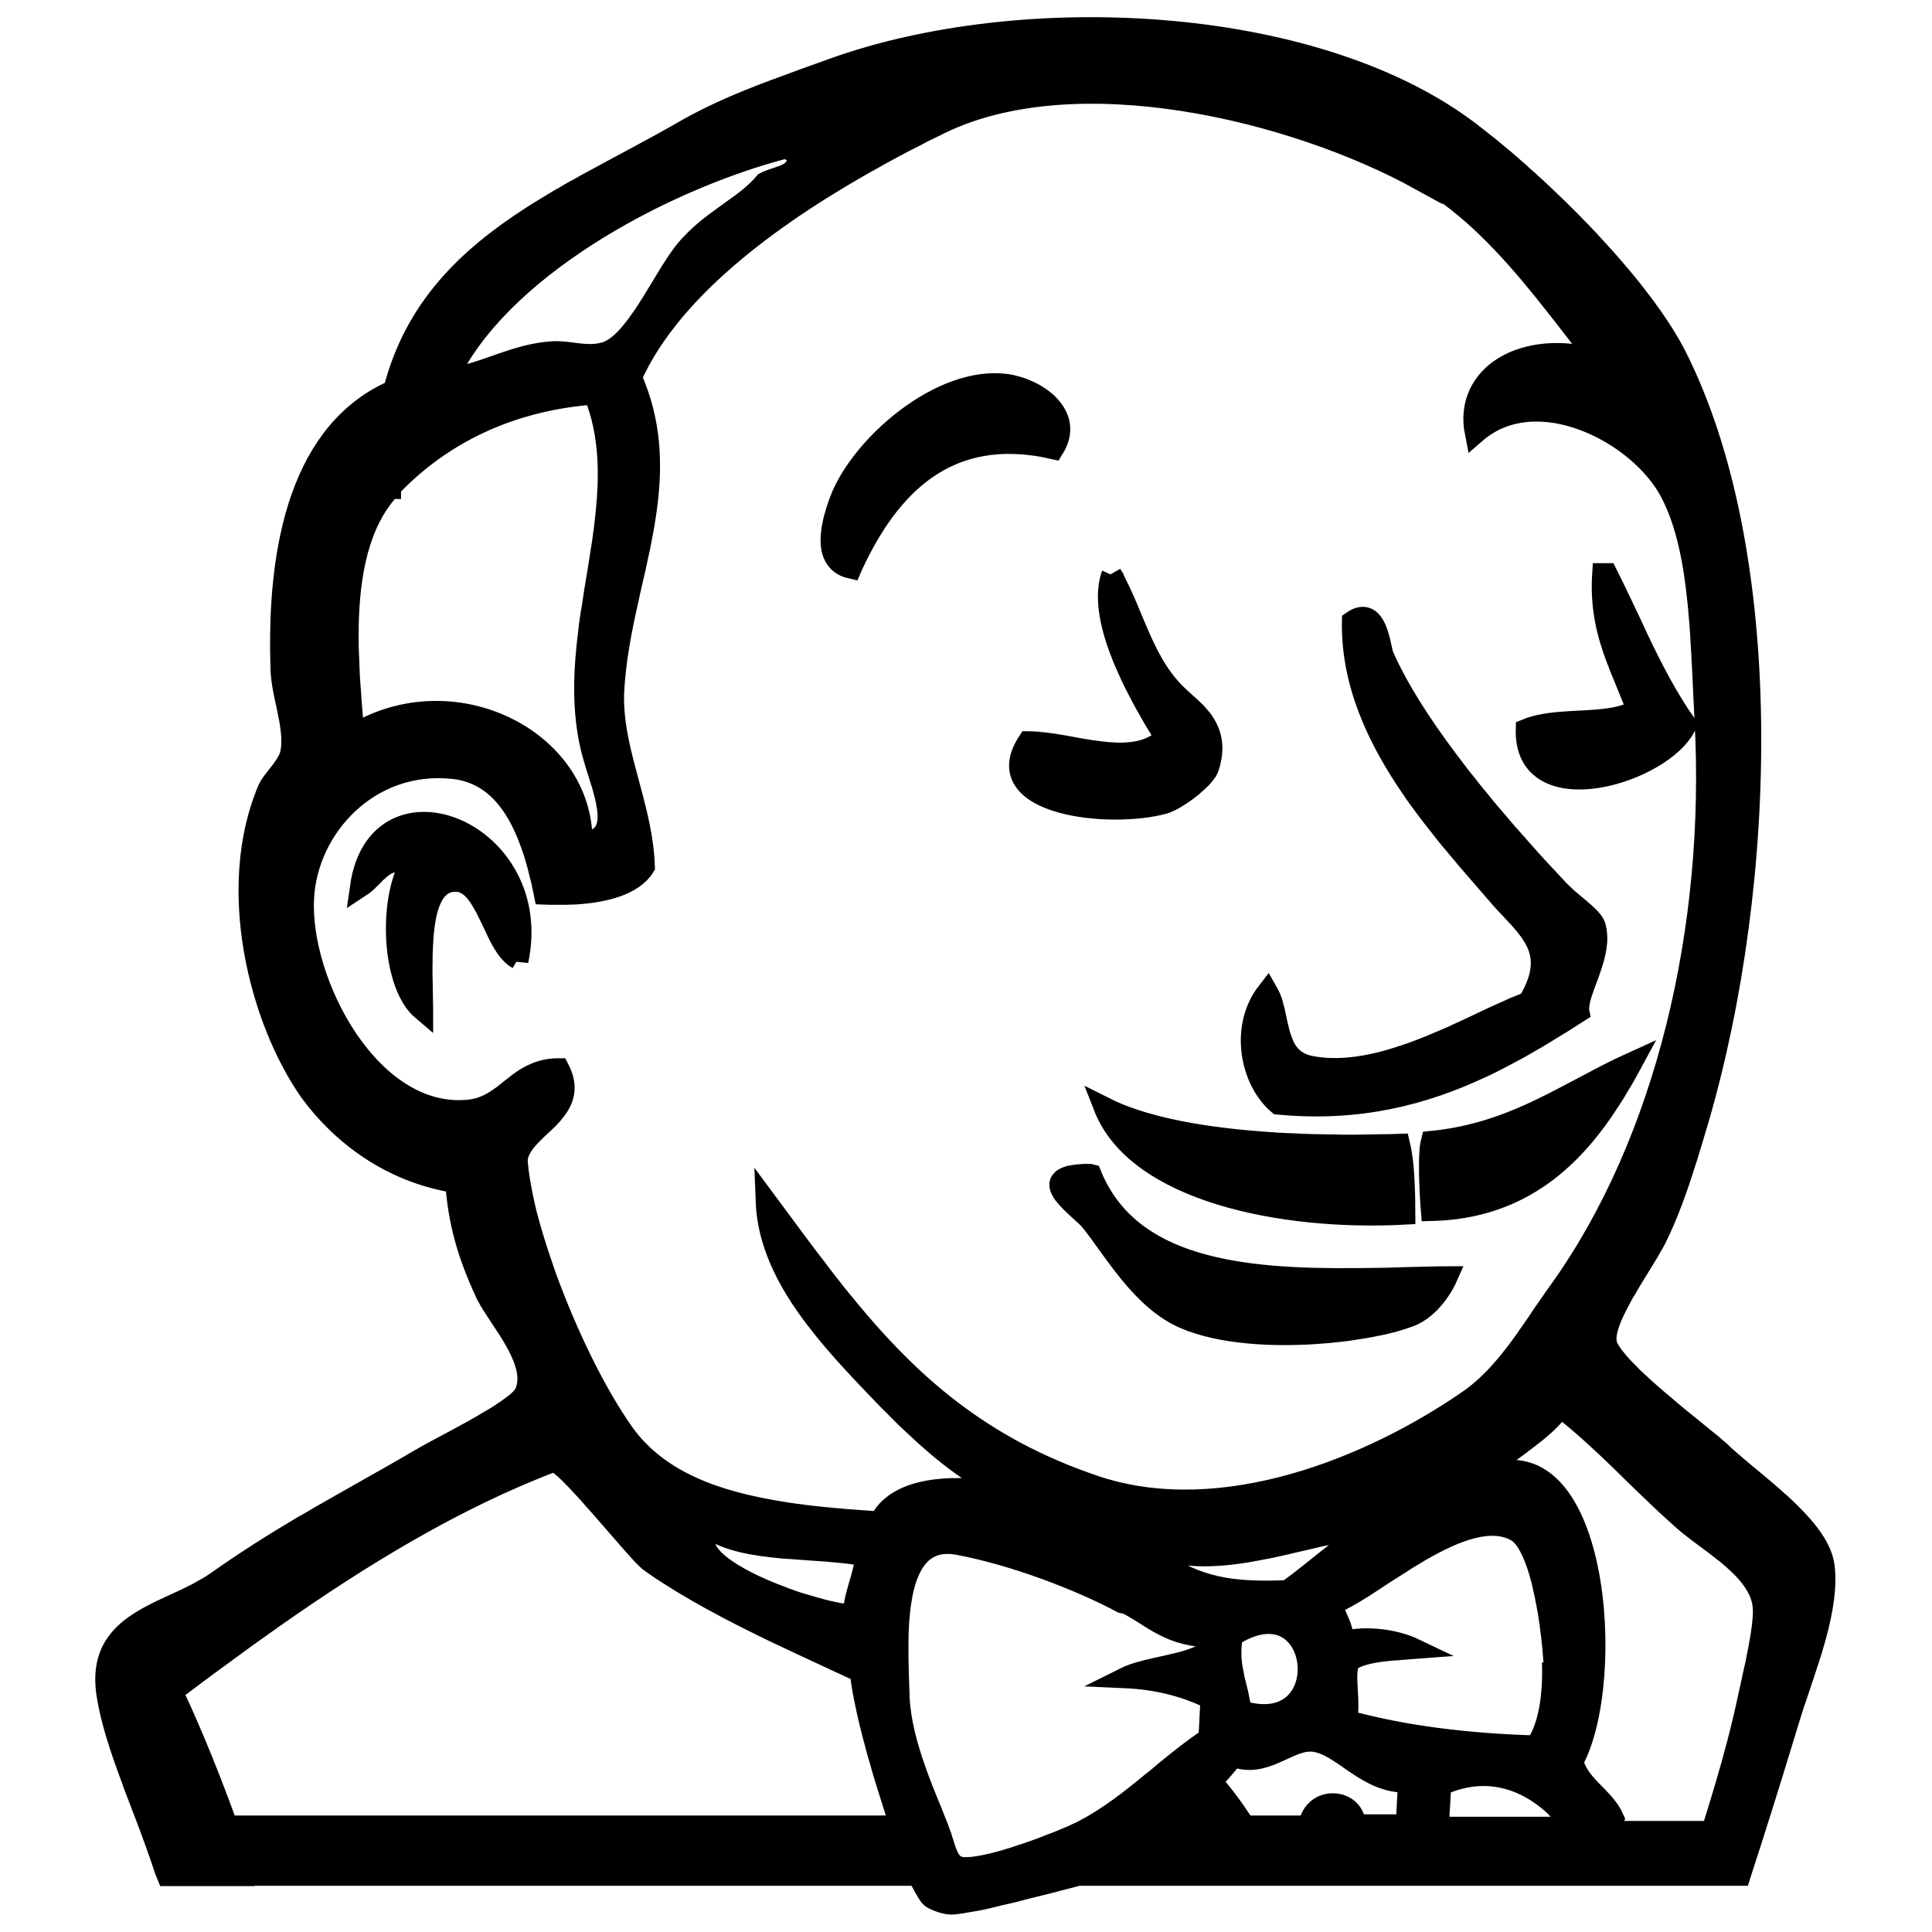 <?xml version="1.0" encoding="UTF-8"?>
<svg xmlns="http://www.w3.org/2000/svg" xmlns:xlink="http://www.w3.org/1999/xlink" width="64px" height="64px" viewBox="0 0 64 71" version="1.1">
    <g id="surface1">
        <path style="fill-rule:nonzero;fill:rgb(0%,0%,0%);fill-opacity:1;stroke-width:5;stroke-linecap:butt;stroke-linejoin:miter;stroke:rgb(0%,0%,0%);stroke-opacity:1;stroke-miterlimit:4;" d="M 324.899 27.663 C 325.201 27.896 325.554 28.155 325.856 28.388 L 326.814 29.164 C 326.991 29.293 327.167 29.423 327.319 29.578 L 328.327 30.38 L 329.335 31.208 L 330.394 32.036 C 330.545 32.217 330.747 32.347 330.923 32.502 L 331.957 33.382 L 333.041 34.314 L 334.15 35.245 L 336.343 37.212 C 336.544 37.367 336.721 37.548 336.923 37.729 L 338.057 38.765 C 338.233 38.92 338.41 39.101 338.586 39.282 L 339.746 40.317 L 340.88 41.404 C 341.082 41.559 341.258 41.74 341.46 41.922 L 342.619 43.034 C 342.771 43.215 342.972 43.371 343.174 43.578 L 344.308 44.69 L 346.627 46.968 L 348.921 49.297 L 350.056 50.461 L 351.19 51.677 L 352.324 52.842 C 352.476 53.049 352.677 53.256 352.879 53.463 L 353.988 54.653 L 355.097 55.895 C 355.299 56.102 355.45 56.284 355.626 56.491 L 356.736 57.733 L 357.82 58.949 C 357.971 59.13 358.147 59.337 358.349 59.57 L 359.382 60.786 C 359.559 60.993 359.735 61.2 359.912 61.407 L 360.945 62.649 C 361.122 62.831 361.298 63.038 361.449 63.245 L 362.458 64.487 C 362.937 65.108 363.441 65.703 363.92 66.324 L 364.852 67.54 C 368.936 72.871 372.364 78.047 374.708 82.756 C 398.403 130.681 396.614 210.772 380.002 269.074 L 378.111 275.544 L 377.406 277.899 L 376.902 279.503 C 375.061 285.507 372.818 292.028 370.02 297.798 C 369.869 298.083 369.692 298.368 369.566 298.678 L 369.188 299.325 L 368.432 300.723 L 367.776 301.835 L 367.096 302.974 L 364.626 307.114 L 363.365 309.262 L 362.886 310.142 L 362.357 310.996 C 362.306 311.125 362.231 311.281 362.13 311.41 L 361.676 312.316 C 359.382 316.585 357.719 320.674 358.298 323.288 C 358.525 324.4 359.483 325.875 360.87 327.558 L 361.298 328.075 L 361.777 328.618 C 361.827 328.696 361.903 328.8 362.004 328.877 L 362.508 329.421 C 362.584 329.498 362.685 329.602 362.76 329.679 L 363.844 330.818 L 364.399 331.413 L 365.583 332.552 L 366.516 333.432 L 367.171 334.053 L 368.129 334.933 L 369.163 335.864 L 370.146 336.744 L 371.179 337.624 L 372.616 338.892 L 374.028 340.108 L 375.944 341.738 L 378.439 343.809 L 382.145 346.914 L 383.254 347.82 L 383.96 348.467 L 384.59 349.01 L 384.943 349.32 C 385.018 349.372 385.044 349.424 385.094 349.45 L 386.329 350.666 L 387.01 351.261 C 387.136 351.391 387.237 351.468 387.363 351.598 L 388.396 352.503 L 389.48 353.461 L 391.371 355.091 L 394.496 357.757 L 396.866 359.827 L 398.025 360.862 L 398.782 361.586 L 399.563 362.259 L 400.319 362.984 L 401.05 363.708 L 401.756 364.407 C 406.067 368.755 409.394 373.231 409.898 377.553 C 410.503 382.444 409.545 388.189 408.058 393.959 L 407.705 395.279 C 407.453 396.159 407.201 397.064 406.949 397.944 L 406.142 400.584 L 405.714 401.878 L 405.109 403.793 L 403.294 409.356 L 402.714 411.09 L 402.361 412.229 C 402.311 412.41 402.235 412.591 402.185 412.772 L 400.168 419.526 C 396.841 430.757 393.412 441.936 389.984 452.779 L 233.043 452.779 L 225.607 454.771 L 220.994 455.936 L 217.515 456.867 L 215.75 457.281 L 213.406 457.851 L 211.969 458.213 L 210.432 458.575 L 208.793 458.912 L 207.583 459.119 L 206.096 459.378 L 205.088 459.559 L 204.609 459.61 L 204.13 459.688 L 203.701 459.74 L 203.348 459.766 C 203.197 459.792 203.046 459.792 202.945 459.792 C 201.181 459.74 198.433 458.575 198.004 457.98 L 197.878 457.773 C 197.828 457.747 197.803 457.695 197.778 457.67 L 197.576 457.385 L 197.374 457.049 L 197.072 456.505 L 196.668 455.858 L 196.265 455.056 L 195.584 453.814 L 195.005 452.779 L 35.29 452.779 L 35.29 452.856 L 17.091 452.856 C 16.813 452.158 16.536 451.407 16.284 450.657 L 15.805 449.156 C 15.024 446.775 14.141 444.317 13.234 441.755 L 12.528 439.814 L 9.957 432.905 L 9.226 430.938 L 8.52 428.92 C 5.999 421.959 3.731 414.972 2.798 408.761 C 1.311 398.85 5.672 393.959 11.772 390.31 L 12.452 389.922 L 13.158 389.508 C 13.284 389.457 13.385 389.405 13.536 389.327 L 14.242 388.939 L 14.973 388.551 L 16.082 388.007 L 17.544 387.309 L 20.216 386.041 L 21.351 385.497 L 22.863 384.747 L 23.594 384.359 C 23.72 384.281 23.871 384.229 23.972 384.177 L 24.703 383.763 C 26.064 383.013 27.375 382.237 28.585 381.383 C 35.895 376.104 42.5 371.834 49.129 367.797 L 51.146 366.633 L 53.137 365.416 L 55.129 364.252 L 58.179 362.466 L 67.606 356.98 L 69.799 355.712 L 74.286 353.073 L 76.605 351.675 C 77.009 351.442 77.412 351.21 77.815 350.977 L 78.294 350.692 L 79.101 350.226 L 80.991 349.165 L 85.554 346.655 L 88.05 345.258 L 89.335 344.559 L 90.596 343.809 L 91.856 343.084 C 91.982 343.006 92.133 342.903 92.259 342.825 L 93.872 341.842 L 94.654 341.376 L 95.41 340.91 L 96.141 340.419 L 96.847 339.927 C 96.973 339.875 97.074 339.798 97.2 339.694 L 97.855 339.228 C 99.847 337.805 101.334 336.485 101.813 335.476 C 103.527 331.931 102.191 327.635 100.048 323.521 L 99.317 322.201 L 98.939 321.502 C 98.864 321.425 98.813 321.295 98.738 321.192 L 97.956 319.872 L 97.326 318.914 L 94.982 315.24 L 94.452 314.386 L 94.099 313.842 L 93.797 313.299 C 93.746 313.195 93.696 313.118 93.62 313.04 L 93.343 312.523 C 93.091 312.109 92.889 311.669 92.688 311.306 L 92.612 311.074 C 88.302 301.654 86.109 293.477 85.504 284.187 C 70.001 281.677 58.305 272.387 50.894 261.984 C 39.097 244.672 30.904 212.584 41.088 188.181 C 41.315 187.664 41.744 187.043 42.273 186.318 L 44.088 183.937 C 45.172 182.436 46.155 180.884 46.382 179.486 C 46.861 176.925 46.558 174.026 46.029 171.076 L 45.827 170.067 C 45.802 169.912 45.777 169.756 45.726 169.575 L 45.55 168.566 L 45.147 166.729 L 44.894 165.435 C 44.491 163.494 44.189 161.631 44.088 159.871 C 42.903 128.171 49.381 100.871 70.782 91.27 C 75.774 71.344 88.226 59.078 103.477 48.986 L 104.838 48.08 L 106.224 47.226 C 107.132 46.657 108.064 46.088 108.997 45.493 L 110.383 44.639 C 110.635 44.509 110.862 44.354 111.089 44.251 L 112.526 43.371 L 113.938 42.543 C 114.215 42.439 114.442 42.284 114.694 42.154 L 116.131 41.301 L 118.298 40.084 L 119.761 39.282 L 122.735 37.626 L 128.18 34.624 C 131.986 32.528 135.792 30.406 139.599 28.155 C 147.337 23.574 155.656 20.159 164.302 16.95 L 167.831 15.604 L 174.99 12.965 C 219.405 -3.416 288.02 -0.311 324.899 27.663 Z M 190.593 409.563 C 190.871 415.412 192.484 421.338 194.349 426.824 L 194.778 428.092 C 194.954 428.506 195.106 428.92 195.232 429.334 L 196.139 431.766 L 197.047 434.095 L 198.559 437.899 L 199.139 439.426 L 199.542 440.435 C 199.592 440.59 199.643 440.746 199.718 440.901 L 200.046 441.807 C 200.097 441.988 200.172 442.117 200.197 442.273 C 200.298 442.531 200.399 442.816 200.5 443.075 L 200.828 444.162 L 201.332 445.766 L 201.483 446.284 L 201.659 446.775 C 202.34 448.742 203.197 450.243 205.012 450.683 C 207.155 451.148 211.263 450.32 215.776 449.001 L 216.784 448.664 C 216.935 448.612 217.112 448.561 217.288 448.535 L 218.322 448.198 C 218.674 448.069 219.002 447.966 219.355 447.836 L 220.363 447.5 L 221.926 446.956 L 223.413 446.413 L 224.447 446.025 L 226.363 445.248 L 227.295 444.886 L 228.203 444.524 L 229.085 444.162 L 229.942 443.799 L 230.724 443.463 L 231.858 442.971 L 232.841 442.48 L 233.471 442.195 C 233.547 442.169 233.648 442.091 233.749 442.065 L 234.278 441.781 C 234.354 441.755 234.429 441.729 234.48 441.677 C 240.277 438.546 245.394 434.432 250.285 430.291 L 252.024 428.868 L 253.713 427.393 C 257.141 424.521 260.494 421.752 264.023 419.371 C 264.3 416.188 264.3 412.953 264.602 409.874 C 259.006 407.079 252.503 405.061 244.008 404.672 C 246.226 403.534 248.873 402.861 251.52 402.266 L 254.217 401.645 C 257.57 400.894 260.847 400.066 263.392 398.462 L 263.695 394.761 C 258.653 394.503 255.301 393.131 252.276 391.371 L 251.016 390.621 C 250.94 390.569 250.814 390.517 250.738 390.414 L 250.108 390.052 L 248.898 389.249 C 247.537 388.396 246.151 387.49 244.588 386.662 L 243.504 386.455 C 233.295 380.865 217.994 374.862 204.684 372.274 C 193.618 370.152 190.845 381.227 190.367 393.261 L 190.341 394.321 C 190.341 394.503 190.341 394.684 190.341 394.839 L 190.316 395.9 L 190.316 399.652 L 190.341 401.231 L 190.367 402.266 L 190.417 404.284 Z M 347.384 338.788 C 345.317 341.894 342.216 344.481 339.04 346.94 L 337.578 348.078 L 335.587 349.579 L 334.654 350.304 C 332.31 352.167 330.217 353.978 328.907 355.868 C 356.105 342.981 360.996 405.061 350.308 425.09 C 351.14 428.04 352.879 430.11 354.719 432.051 L 356.03 433.422 C 357.542 435.027 359.055 436.709 359.987 438.883 L 358.399 441.988 L 382.598 441.988 C 382.8 441.988 383.203 441.988 383.405 442.195 L 383.405 441.574 L 384.161 439.09 C 384.665 437.459 385.144 435.803 385.623 434.173 L 386.329 431.74 C 388.573 424.055 390.463 416.628 391.875 409.822 L 392.253 408.062 L 393.412 402.602 L 393.765 401.05 L 393.942 399.989 L 394.269 398.358 L 394.471 397.297 L 394.648 396.185 C 394.698 396.029 394.723 395.848 394.748 395.693 L 394.925 394.606 C 395.404 391.501 395.681 388.628 395.404 386.791 C 394.824 382.418 391.547 378.588 387.665 375.224 L 386.959 374.603 C 386.808 374.499 386.707 374.396 386.581 374.292 L 385.85 373.723 L 385.119 373.128 L 383.279 371.679 L 380.052 369.22 L 379.372 368.677 L 378.086 367.642 C 377.557 367.202 377.053 366.788 376.599 366.374 C 373.549 363.579 370.776 360.914 368.18 358.326 L 365.558 355.738 L 363.037 353.202 L 361.349 351.494 C 357.114 347.302 352.753 343.136 347.384 338.788 Z M 319 430.886 L 318.42 440.979 L 350.308 440.979 L 350.131 440.72 C 349.904 440.383 349.652 440.021 349.4 439.685 L 348.997 439.167 C 348.871 439.012 348.72 438.831 348.594 438.65 L 348.165 438.158 L 347.737 437.64 L 347.308 437.175 C 347.232 437.071 347.132 436.993 347.081 436.942 L 346.602 436.45 C 346.527 436.347 346.451 436.269 346.375 436.191 L 345.417 435.26 C 344.812 434.742 344.233 434.225 343.603 433.759 L 343.023 433.319 C 336.746 428.661 328.352 426.487 319 430.886 Z M 256.082 437.356 L 250.511 440.979 L 258.679 440.979 L 257.015 438.676 C 256.713 438.261 256.41 437.822 256.082 437.356 Z M 31.308 440.668 L 190.82 440.668 L 188.526 433.189 L 187.821 430.886 L 187.14 428.635 L 186.711 427.16 L 186.132 425.038 L 185.728 423.641 L 185.35 422.295 L 185.023 420.975 L 184.342 418.388 L 184.039 417.145 L 183.46 414.739 L 182.956 412.436 L 182.729 411.323 L 182.502 410.236 L 182.3 409.175 C 182.25 408.839 182.199 408.476 182.098 408.14 L 181.922 407.105 C 181.897 406.95 181.872 406.794 181.846 406.613 L 181.569 404.672 L 181.443 403.741 C 181.418 403.586 181.418 403.43 181.393 403.275 L 177.637 401.49 L 170.049 397.867 L 167.503 396.65 L 164.983 395.434 C 164.554 395.227 164.126 395.02 163.697 394.813 L 161.176 393.597 C 151.144 388.628 141.338 383.375 132.768 377.346 L 131.608 376.492 L 131.432 376.362 C 131.406 376.337 131.381 376.311 131.331 376.285 L 131.129 376.078 L 130.877 375.845 L 129.818 374.784 L 129.314 374.215 L 128.76 373.568 L 127.928 372.636 L 126.592 371.083 L 120.139 363.475 L 118.097 361.121 L 116.862 359.671 L 115.652 358.326 L 114.946 357.55 L 114.265 356.799 L 113.585 356.1 L 112.955 355.428 L 111.971 354.418 L 111.24 353.746 L 110.887 353.435 L 110.585 353.124 L 110.257 352.917 L 109.98 352.685 C 109.325 352.193 108.846 351.96 108.594 352.064 C 85.201 361.172 62.993 375.12 42.248 390.078 L 39.903 391.785 L 37.584 393.493 C 37.181 393.778 36.828 394.037 36.425 394.321 L 34.106 396.055 L 29.518 399.497 L 24.981 402.913 L 20.519 406.355 L 18.301 408.088 C 23.09 418.465 27.325 429.463 31.308 440.668 Z M 282.273 421.829 L 280.483 422.657 L 279.349 423.175 C 276.526 424.417 273.501 425.245 269.896 423.874 C 269.467 424.339 269.089 424.831 268.686 425.297 L 267.501 426.746 C 266.569 427.859 265.636 428.92 264.602 429.774 C 267.501 433.164 270.098 436.761 272.492 440.668 L 287.793 440.668 C 288.096 437.563 290.39 435.26 293.389 435.26 C 296.515 435.26 298.708 437.563 298.708 440.383 L 310.858 440.383 L 311.161 434.173 L 311.387 430.084 C 306.422 430.343 302.54 428.066 299.061 425.659 L 297.977 424.909 L 296.918 424.132 L 296.213 423.641 L 295.532 423.175 C 293.364 421.7 291.272 420.484 289.003 420.173 C 286.684 419.888 284.491 420.768 282.273 421.829 Z M 293.112 386.791 C 293.288 387.335 293.515 387.878 293.742 388.396 L 293.994 389.042 L 294.398 390 C 295.154 391.63 295.834 393.39 295.986 395.771 C 301.279 394.399 308.11 395.279 312.799 397.582 C 312.144 397.634 311.513 397.686 310.858 397.711 L 308.489 397.918 L 307.505 397.97 L 306.573 398.074 C 306.447 398.1 306.27 398.1 306.119 398.125 L 305.186 398.229 C 302.136 398.617 299.338 399.238 297.296 400.687 C 296.691 402.214 296.666 404.129 296.767 406.199 L 296.818 407.157 L 296.893 408.658 C 297.019 410.676 297.07 412.824 296.691 414.972 C 309.699 418.672 324.798 420.691 341.51 421.182 C 344.535 416.99 345.745 409.408 345.518 401.412 L 345.493 400.868 L 345.896 401.671 L 345.871 400.998 L 345.77 399.549 L 345.67 398.41 L 345.594 397.194 L 345.443 395.926 L 345.367 395.098 L 345.266 394.218 L 345.09 392.898 L 344.939 391.553 L 344.737 390.181 L 344.46 388.344 L 344.208 386.946 L 344.031 386.015 C 344.006 385.86 343.981 385.73 343.93 385.549 L 343.779 384.617 L 343.577 383.738 L 343.376 382.832 C 343.3 382.392 343.174 381.926 343.098 381.486 L 342.872 380.606 C 342.771 380.322 342.72 380.037 342.645 379.752 L 342.418 378.924 C 341.057 374.215 339.267 370.411 336.998 369.065 C 330.923 365.52 322.479 368.936 314.387 373.723 L 313.404 374.318 C 313.228 374.448 313.051 374.525 312.9 374.629 L 311.892 375.25 L 310.934 375.845 L 308.539 377.423 L 306.144 378.976 L 302.565 381.383 L 301.279 382.237 L 300.473 382.78 L 299.641 383.298 L 298.078 384.281 C 296.187 385.42 294.498 386.325 293.112 386.791 Z M 269.19 394.761 L 269.493 394.968 C 269.039 398.54 269.241 400.998 269.795 403.612 L 269.921 404.284 C 269.946 404.44 269.972 404.543 269.972 404.672 L 270.249 405.785 L 270.728 407.804 L 270.929 408.658 L 271.106 409.563 C 271.156 409.744 271.182 409.9 271.207 410.055 L 271.408 411.064 C 271.509 411.582 271.585 412.099 271.711 412.669 C 295.28 419.966 291.095 380.063 269.19 394.761 Z M 145.8 368.47 C 140.506 373.878 151.345 380.555 162.613 384.85 L 163.672 385.29 C 163.874 385.342 164.05 385.394 164.226 385.471 L 165.285 385.86 L 166.369 386.248 C 167.075 386.455 167.781 386.688 168.486 386.895 L 169.52 387.205 C 169.873 387.335 170.226 387.412 170.528 387.516 L 171.537 387.774 C 171.713 387.852 171.864 387.878 172.016 387.93 L 172.999 388.189 C 173.78 388.396 174.536 388.551 175.292 388.706 L 176.124 388.887 C 177.536 389.146 178.796 389.301 179.805 389.353 C 179.805 387.205 180.284 385.109 180.863 383.117 L 181.141 382.107 L 181.569 380.632 C 182.149 378.562 182.603 376.673 182.426 374.991 C 180.284 374.603 178.091 374.318 175.822 374.111 L 173.326 373.878 L 172.091 373.801 L 164.504 373.231 L 163.243 373.154 C 156.437 372.507 150.085 371.472 145.8 368.47 Z M 302.313 368.185 C 298.28 368.522 294.045 369.401 289.659 370.411 L 287.541 370.928 L 284.567 371.627 C 283.533 371.886 282.55 372.119 281.567 372.351 L 280.332 372.636 L 279.248 372.869 L 278.114 373.128 L 276.979 373.335 L 275.87 373.568 L 274.736 373.775 C 274.559 373.826 274.383 373.852 274.181 373.878 L 273.072 374.085 C 265.056 375.431 257.166 375.664 250.083 372.558 C 250.083 372.921 249.881 373.05 249.629 373.18 L 249.327 373.283 C 249.125 373.412 248.923 373.516 248.898 373.775 C 258.427 381.202 265.812 383.505 277.458 383.505 L 278.567 383.505 C 278.945 383.505 279.324 383.479 279.727 383.479 L 280.886 383.453 L 282.096 383.401 C 282.298 383.401 282.5 383.401 282.701 383.375 C 285.046 381.642 287.289 379.83 289.507 377.993 L 291.751 376.155 C 295.129 373.412 298.532 370.669 302.313 368.185 Z M 200.298 26.473 L 198.735 27.275 C 198.458 27.378 198.206 27.534 197.954 27.663 L 196.341 28.465 L 194.727 29.345 L 191.45 31.053 L 188.098 32.89 C 187.821 33.046 187.543 33.175 187.266 33.356 L 185.577 34.314 C 162.386 47.408 136.801 65.884 127.121 88.165 C 131.81 99.059 132.062 109.617 130.675 120.123 L 130.499 121.366 L 130.121 123.902 L 129.667 126.438 C 129.617 126.619 129.566 126.826 129.541 127.059 L 129.314 128.327 L 129.062 129.595 L 128.81 130.785 C 128.558 132.001 128.306 133.192 128.054 134.408 L 126.768 140.178 L 126.44 141.731 C 124.752 149.391 123.239 157.18 122.886 165.176 C 122.735 171.542 124.046 177.52 125.609 183.575 L 126.97 188.828 C 127.045 189.139 127.146 189.423 127.222 189.734 L 127.65 191.494 C 128.911 196.514 129.995 201.689 130.196 207.279 C 127.449 211.859 120.492 213.541 113.761 213.955 L 112.929 213.981 C 112.652 214.007 112.375 214.007 112.072 214.007 L 111.266 214.033 C 110.988 214.033 110.686 214.033 110.434 214.033 L 108.039 214.033 L 107.232 214.007 L 106.501 213.981 L 106.249 212.713 L 106.073 211.911 L 105.922 211.083 L 105.115 207.771 C 105.09 207.615 105.039 207.46 105.014 207.331 L 104.56 205.674 C 104.485 205.416 104.409 205.105 104.334 204.846 L 104.081 204.018 C 104.031 203.889 103.981 203.76 103.955 203.63 L 103.703 202.828 L 103.149 201.224 C 99.872 192.063 94.528 184.429 84.798 183.394 C 64.909 181.272 50.213 197.756 49.381 214.964 C 48.323 235.252 65.086 268.764 88.503 266.461 C 91.679 266.15 94.024 264.856 96.141 263.278 L 96.696 262.89 L 97.225 262.45 C 97.326 262.372 97.427 262.294 97.502 262.217 L 99.317 260.742 L 99.821 260.354 L 100.351 259.914 C 102.872 257.999 105.72 256.368 109.904 256.368 C 112.198 260.897 111.064 264.106 108.846 266.901 L 108.568 267.263 L 108.241 267.651 L 107.913 268.013 L 107.585 268.402 L 106.527 269.462 L 105.544 270.394 L 104.686 271.222 L 104.182 271.74 C 102.267 273.655 100.552 275.621 100.099 277.976 C 100.048 278.235 100.048 278.571 100.048 278.985 L 100.074 279.425 C 100.074 279.503 100.074 279.555 100.099 279.632 L 100.2 280.667 L 100.25 281.263 L 100.426 282.453 L 100.552 283.41 L 100.729 284.42 L 100.905 285.507 L 101.082 286.412 L 101.334 287.758 L 101.611 289.052 L 101.863 290.242 L 102.04 290.967 L 102.09 291.277 C 103.174 295.599 104.56 300.257 106.174 304.992 L 106.779 306.804 C 111.719 320.803 118.601 335.45 125.407 345.258 C 133.499 356.696 146.959 361.69 162.664 364.252 L 164.05 364.485 C 164.277 364.511 164.529 364.562 164.756 364.588 L 166.167 364.795 C 166.394 364.821 166.621 364.847 166.873 364.873 L 168.285 365.08 C 168.512 365.106 168.764 365.132 168.991 365.158 L 170.453 365.339 C 170.68 365.365 170.932 365.39 171.158 365.416 L 172.621 365.572 L 174.057 365.701 C 174.309 365.727 174.561 365.779 174.788 365.804 L 176.276 365.908 L 177.763 366.063 L 179.25 366.167 L 180.737 366.296 L 182.981 366.451 L 186.006 366.684 C 188.678 360.836 195.66 358.766 203.172 358.559 L 203.928 358.559 C 204.054 358.559 204.18 358.559 204.331 358.559 L 205.088 358.559 C 205.34 358.559 205.592 358.559 205.844 358.559 L 206.651 358.585 L 208.163 358.688 L 208.944 358.766 L 209.701 358.818 C 209.852 358.818 209.953 358.843 210.104 358.843 L 210.835 358.947 L 211.591 359.025 L 212.322 359.128 L 213.104 359.257 L 213.835 359.361 L 215.246 359.594 L 216.658 359.879 L 217.338 360.034 L 217.994 360.163 C 209.423 356.799 201.256 350.149 193.77 342.851 L 192.61 341.738 L 191.476 340.6 C 191.299 340.419 191.098 340.212 190.896 340.005 L 189.812 338.866 L 188.703 337.753 L 187.594 336.589 L 184.367 333.147 L 182.804 331.465 C 181.141 329.654 179.502 327.816 177.864 325.979 L 177.057 325.022 L 176.225 324.064 C 176.074 323.883 175.923 323.702 175.797 323.546 L 174.94 322.537 L 173.301 320.519 L 172.52 319.51 C 165.184 310.168 159.513 300.05 159.084 288.689 L 165.512 297.591 L 168.033 301.059 L 169.318 302.793 L 170.579 304.475 C 170.78 304.759 170.982 305.044 171.209 305.329 L 172.469 307.037 L 173.73 308.693 C 174.385 309.521 174.99 310.349 175.645 311.203 L 176.931 312.833 C 192.383 332.371 209.449 348.596 237.807 358.196 C 267.602 367.978 302.514 353.357 325.201 337.365 C 330.621 333.613 334.73 328.567 338.536 323.184 L 339.368 321.994 C 339.494 321.787 339.645 321.58 339.771 321.347 L 340.603 320.157 L 341.838 318.319 L 343.451 315.835 L 344.283 314.645 C 345.241 313.195 346.199 311.772 347.207 310.349 C 372.49 274.069 384.313 222.081 381.691 171.775 L 381.615 170.041 L 381.439 166.599 L 381.086 158.836 L 380.985 157.154 L 380.91 155.42 L 380.809 153.764 L 380.708 152.056 L 380.632 150.4 C 380.582 150.115 380.557 149.857 380.557 149.572 L 380.456 147.942 L 380.305 146.286 C 380.279 145.742 380.229 145.199 380.179 144.655 L 380.027 143.051 C 379.044 132.881 377.28 123.643 373.599 116.371 C 366.289 101.776 341.788 88.76 327.218 101.776 C 324.42 87.388 338.99 78.694 356.206 83.765 L 351.871 78.124 L 348.594 73.777 L 345.821 70.154 L 344.686 68.705 L 343.577 67.256 L 342.418 65.807 L 341.283 64.383 C 333.192 54.369 324.344 45.053 313.707 39.075 L 314.185 40.162 C 284.113 23.16 232.589 10.351 200.298 26.473 Z M 235.79 282.091 L 236.093 282.168 C 245.193 305.07 271.787 307.709 299.061 307.451 L 303.195 307.399 L 306.296 307.347 L 311.438 307.192 L 317.588 307.037 L 319.605 307.011 C 319.933 307.011 320.286 306.985 320.588 306.985 C 319 310.685 315.799 315.059 311.791 316.689 C 310.858 317.051 309.749 317.439 308.514 317.802 L 307.657 318.06 C 307.077 318.19 306.497 318.371 305.867 318.526 L 304.909 318.733 L 303.926 318.94 C 302.111 319.354 300.12 319.691 298.027 320.001 L 296.893 320.182 C 296.313 320.234 295.708 320.312 295.154 320.389 L 293.919 320.519 C 292.734 320.674 291.524 320.778 290.289 320.855 L 289.028 320.959 C 277.534 321.709 264.88 320.752 256.713 316.482 C 251.52 313.661 247.361 309.003 243.806 304.268 L 243.05 303.259 L 242.294 302.223 L 241.588 301.24 L 240.176 299.248 L 238.84 297.358 L 238.21 296.427 C 238.084 296.272 237.983 296.116 237.883 295.987 L 237.227 295.107 C 236.824 294.538 236.421 293.994 235.992 293.477 C 235.765 293.192 235.488 292.882 235.135 292.545 L 234.681 292.105 L 234.202 291.665 L 233.194 290.708 L 232.665 290.216 L 232.034 289.595 L 231.379 288.948 L 230.951 288.482 L 230.547 288.043 L 230.169 287.603 L 229.993 287.396 L 229.64 286.93 L 229.514 286.723 L 229.362 286.516 L 229.262 286.309 C 229.236 286.283 229.211 286.205 229.211 286.179 L 229.085 285.998 C 229.06 285.946 229.035 285.921 229.035 285.869 L 228.858 285.481 L 228.808 285.274 C 228.455 284.083 228.984 283.126 230.976 282.531 L 231.329 282.453 C 231.429 282.427 231.581 282.427 231.682 282.401 L 232.11 282.324 C 232.362 282.272 232.69 282.22 232.992 282.194 L 233.496 282.168 L 234.001 282.117 L 234.58 282.091 C 234.681 282.091 234.782 282.091 234.858 282.091 L 235.488 282.091 C 235.589 282.091 235.69 282.091 235.79 282.091 Z M 239.193 265.788 C 248.041 270.368 260.695 272.801 274.03 273.991 L 275.694 274.12 C 275.996 274.172 276.248 274.198 276.526 274.198 L 278.189 274.327 C 278.769 274.353 279.324 274.379 279.878 274.457 L 281.567 274.534 C 281.844 274.56 282.122 274.56 282.399 274.586 L 284.088 274.638 C 284.642 274.664 285.222 274.716 285.777 274.742 L 289.129 274.845 C 289.684 274.845 290.238 274.871 290.793 274.871 L 294.12 274.923 L 295.759 274.974 L 299.011 274.974 L 301.43 274.923 L 304.607 274.871 L 306.926 274.845 L 309.22 274.767 C 309.976 278.028 310.253 281.78 310.379 285.61 L 310.43 287.189 L 310.455 288.741 L 310.48 291.872 C 281.391 293.477 247.008 286.283 239.193 265.788 Z M 364.399 254.868 L 363.592 256.394 L 363.037 257.429 L 362.483 258.439 L 361.903 259.474 C 361.802 259.629 361.727 259.81 361.601 259.965 L 360.996 261.001 L 360.416 262.01 C 360.34 262.191 360.214 262.372 360.113 262.527 L 359.483 263.537 C 350.812 277.588 338.46 290.475 316.807 290.993 L 316.681 289.362 L 316.58 287.654 L 316.505 286.309 L 316.404 283.54 L 316.378 282.608 L 316.353 281.703 L 316.353 279.943 C 316.353 279.788 316.353 279.632 316.353 279.503 L 316.353 278.675 C 316.353 278.52 316.378 278.39 316.378 278.235 L 316.404 277.459 C 316.454 276.061 316.605 274.871 316.807 274.069 C 327.016 273.034 335.259 269.877 342.922 266.098 L 344.132 265.477 L 345.317 264.882 C 345.518 264.779 345.72 264.675 345.922 264.572 L 348.291 263.304 L 349.451 262.683 L 354.24 260.095 C 357.542 258.283 360.895 256.498 364.399 254.868 Z M 305.363 155.808 L 305.388 155.886 C 308.766 163.831 314.362 172.706 320.765 181.453 L 321.924 183.006 C 322.479 183.782 323.084 184.558 323.638 185.335 L 324.848 186.861 L 326.033 188.414 L 327.218 189.915 L 328.428 191.416 L 329.612 192.917 L 330.848 194.418 L 334.477 198.791 L 336.923 201.612 L 338.107 203.009 L 340.477 205.726 L 341.636 207.046 L 343.401 208.987 L 344.535 210.229 L 345.644 211.471 C 345.846 211.652 345.997 211.859 346.199 212.066 C 346.653 212.61 347.157 213.153 347.711 213.671 L 348.77 214.706 L 349.879 215.689 L 352.047 217.552 L 352.551 218.018 L 353.03 218.432 C 354.366 219.648 355.374 220.787 355.652 221.796 L 355.677 221.977 C 356.509 225.238 355.601 228.835 354.442 232.225 L 354.164 233.079 C 354.089 233.182 354.064 233.337 354.013 233.493 L 353.131 235.925 L 352.854 236.727 C 352.097 238.927 351.543 240.92 351.745 242.498 L 351.77 242.628 L 349.35 244.206 L 347.611 245.345 L 345.266 246.794 L 344.107 247.544 L 342.922 248.269 L 341.737 249.019 L 340.527 249.718 L 338.107 251.167 L 336.872 251.866 L 335.637 252.539 C 333.772 253.574 331.881 254.583 329.94 255.566 L 328.629 256.187 C 315.143 262.683 299.691 266.978 280.508 265.089 C 273.879 259.267 271.408 246.276 277.912 237.685 C 278.391 238.539 278.769 239.47 279.071 240.48 L 279.349 241.515 C 279.374 241.592 279.399 241.696 279.399 241.774 L 279.601 242.576 L 280.281 245.862 L 280.433 246.406 L 280.609 247.208 L 280.735 247.725 L 280.886 248.269 L 281.063 248.786 C 282.096 252.228 283.962 255.1 288.6 255.877 C 295.683 257.119 303.22 255.644 310.505 253.082 L 311.665 252.694 C 313.026 252.202 314.362 251.685 315.673 251.141 L 316.807 250.675 L 319.05 249.692 L 321.269 248.735 L 322.882 247.958 L 324.495 247.208 L 326.613 246.199 L 330.696 244.206 L 332.637 243.3 L 333.62 242.835 L 335.007 242.213 L 335.914 241.774 C 336.066 241.722 336.217 241.67 336.343 241.567 L 337.25 241.204 L 338.964 240.48 C 339.242 240.376 339.519 240.273 339.796 240.169 C 343.93 233.13 343.426 228.421 341.006 224.306 L 340.704 223.84 C 340.678 223.737 340.628 223.685 340.578 223.608 L 339.947 222.676 C 339.897 222.624 339.847 222.547 339.771 222.469 L 339.443 222.029 L 339.09 221.563 C 339.04 221.486 338.99 221.434 338.914 221.33 L 338.158 220.45 L 337.578 219.752 L 336.973 219.105 L 335.738 217.707 L 334.452 216.336 L 334.024 215.844 L 333.394 215.146 L 332.763 214.395 L 332.335 213.878 L 331.906 213.386 L 326.89 207.434 L 325.025 205.209 L 324.092 204.044 L 323.159 202.931 L 322.227 201.767 L 321.269 200.602 L 320.336 199.438 C 320.185 199.231 320.034 199.024 319.882 198.843 L 318.95 197.627 C 318.798 197.42 318.647 197.212 318.496 197.031 L 317.563 195.815 C 316.933 195.013 316.353 194.211 315.748 193.383 L 314.841 192.141 L 313.933 190.873 C 313.656 190.458 313.379 190.044 313.051 189.605 L 312.219 188.362 C 304.052 176.174 297.801 162.563 298.078 147.476 C 301.027 145.354 302.666 147.036 303.674 149.494 L 303.8 149.831 L 304.027 150.504 L 304.153 150.892 L 304.455 151.979 L 304.632 152.703 L 305.111 154.877 L 305.186 155.239 L 305.312 155.653 Z M 100.2 230.18 L 100.2 229.766 C 98.485 228.783 97.124 226.739 95.914 224.384 L 95.587 223.685 C 95.511 223.582 95.461 223.452 95.41 223.349 L 95.082 222.624 L 94.251 220.813 L 92.889 217.94 C 92.789 217.707 92.663 217.5 92.562 217.268 L 92.184 216.595 C 90.545 213.464 88.579 211.031 85.781 210.876 C 81.596 210.617 79.479 214.033 78.42 218.95 L 78.294 219.674 L 78.168 220.425 C 78.143 220.528 78.118 220.658 78.118 220.787 L 77.992 221.537 C 77.967 221.641 77.967 221.796 77.941 221.9 L 77.866 222.728 L 77.765 223.478 C 77.765 223.633 77.74 223.789 77.74 223.892 L 77.689 224.72 L 77.639 225.522 L 77.588 226.351 L 77.563 227.205 L 77.513 228.058 L 77.488 228.887 L 77.488 230.18 L 77.462 231.862 L 77.462 233.156 L 77.513 235.666 L 77.588 240.454 L 77.614 241.929 C 77.614 242.032 77.614 242.162 77.614 242.265 C 70.581 236.184 69.522 216.698 74.488 206.865 C 71.312 205.286 69.144 206.347 67.279 208.029 L 67.001 208.314 L 66.674 208.573 L 66.396 208.857 L 66.119 209.168 L 65.363 209.944 C 64.556 210.772 63.75 211.6 62.893 212.17 C 67.001 182.385 106.779 198.48 100.2 230.18 Z M 118.298 92.279 C 98.41 93.78 82 101.957 70.001 114.974 L 70.001 115.258 L 69.9 115.258 C 62.414 123.513 60.221 135.935 59.968 148.589 L 59.968 149.908 L 59.943 151.228 L 59.968 152.522 L 59.968 153.842 L 60.019 155.162 L 60.069 156.455 L 60.12 157.775 L 60.195 159.69 L 60.246 160.984 L 60.372 162.925 L 60.523 164.814 L 60.674 167.298 L 61.304 175.061 C 84.722 160.363 115.601 176.174 115.4 201.172 C 120.592 201.042 121.878 197.989 121.55 193.926 L 121.5 193.46 L 121.399 192.58 L 121.298 192.115 L 121.248 191.623 L 120.996 190.458 L 120.819 189.708 L 120.239 187.457 L 119.66 185.593 L 118.929 183.187 C 118.425 181.531 117.946 179.875 117.593 178.374 C 115.45 169.135 115.828 159.664 116.988 150.219 L 117.164 148.589 L 117.391 146.958 L 117.618 145.354 C 117.694 145.069 117.719 144.811 117.769 144.552 L 118.5 139.661 L 119.382 134.175 L 119.71 132.001 L 120.038 129.853 L 120.265 128.378 L 120.466 126.955 C 120.517 126.463 120.567 125.972 120.668 125.506 L 120.819 124.083 C 122.13 113.059 122.281 102.346 118.298 92.279 Z M 240.983 136.323 L 241.008 136.271 L 240.882 136.064 C 242.168 138.393 243.201 140.748 244.21 143.077 L 244.739 144.345 L 245.243 145.613 L 246.529 148.744 L 247.033 149.96 C 249.352 155.498 251.822 160.699 256.108 165.099 L 256.738 165.694 L 257.166 166.134 L 258.099 166.988 L 259.082 167.919 L 259.435 168.23 L 259.939 168.721 L 260.267 169.032 L 260.796 169.549 L 261.124 169.912 L 261.426 170.274 L 261.754 170.662 C 261.804 170.714 261.855 170.792 261.905 170.843 L 262.233 171.231 C 264.401 174.13 265.737 177.96 263.821 183.472 C 263.569 184.067 262.989 184.843 262.208 185.723 L 261.779 186.137 C 261.401 186.525 261.048 186.861 260.62 187.224 L 260.116 187.69 L 259.586 188.129 C 259.41 188.259 259.233 188.414 259.057 188.544 L 258.502 188.983 C 256.738 190.303 254.898 191.416 253.511 191.882 C 240.807 195.582 211.188 192.477 221.195 176.795 C 223.792 176.821 226.615 177.235 229.514 177.753 L 233.522 178.503 L 234.379 178.658 L 235.16 178.762 L 235.967 178.917 L 237.504 179.124 L 238.261 179.228 L 239.042 179.305 C 239.168 179.331 239.294 179.331 239.42 179.357 L 240.176 179.435 C 245.344 179.849 250.133 179.305 253.713 175.864 L 252.503 173.845 L 251.646 172.396 L 250.738 170.843 L 249.377 168.359 L 248.898 167.505 L 248.444 166.651 L 247.537 164.866 L 246.856 163.52 C 246.781 163.339 246.68 163.209 246.63 163.054 L 246.176 162.148 C 246.1 161.967 246.05 161.838 245.949 161.657 L 245.52 160.725 L 245.117 159.794 C 245.016 159.612 244.966 159.483 244.89 159.302 L 244.487 158.344 C 244.386 158.215 244.336 158.034 244.285 157.905 L 243.882 156.921 C 243.806 156.766 243.756 156.611 243.68 156.455 L 243.327 155.472 L 242.949 154.54 C 240.58 147.968 239.319 141.421 240.983 136.323 Z M 358.399 135.883 C 359.357 137.824 360.265 139.816 361.197 141.783 L 362.306 144.164 L 364.499 148.925 L 365.558 151.28 C 369.037 158.81 372.692 166.134 377.204 172.681 C 372.188 184.481 338.712 194.987 339.292 173.767 C 341.964 172.629 345.266 172.189 348.72 171.956 L 349.829 171.878 L 353.711 171.671 L 354.694 171.594 C 354.87 171.594 354.996 171.594 355.173 171.568 L 356.156 171.49 C 359.735 171.18 363.037 170.585 365.508 169.058 C 365.256 168.359 365.029 167.686 364.777 166.988 L 364.373 165.978 L 363.97 164.943 L 363.39 163.468 L 362.004 160.001 L 361.399 158.474 L 361.046 157.465 L 360.643 156.455 C 358.5 150.555 356.887 144.215 357.416 135.883 Z M 216.305 89.873 L 216.708 89.95 L 217.137 90.028 L 217.994 90.261 C 218.17 90.287 218.296 90.313 218.448 90.364 L 218.876 90.52 L 219.33 90.649 L 219.758 90.804 C 219.834 90.83 219.884 90.856 219.96 90.882 L 220.389 91.063 L 220.842 91.27 L 221.699 91.658 L 222.556 92.124 C 222.607 92.15 222.657 92.176 222.758 92.227 L 223.136 92.486 C 223.237 92.538 223.287 92.564 223.338 92.616 L 223.741 92.874 L 224.144 93.159 C 224.397 93.34 224.649 93.521 224.876 93.728 L 225.228 94.013 C 225.354 94.142 225.455 94.22 225.581 94.324 L 225.884 94.66 C 228.631 97.429 229.841 101.207 227.195 105.58 C 201.407 99.551 188.022 115.672 179.931 133.062 L 179.452 134.123 C 179.351 134.33 179.275 134.485 179.2 134.667 C 174.788 133.657 174.083 129.646 174.637 125.532 L 174.713 125.04 C 174.713 124.962 174.738 124.885 174.738 124.781 L 174.839 124.316 L 174.94 123.824 L 175.015 123.332 L 175.242 122.349 L 175.393 121.883 L 175.519 121.417 L 175.696 120.744 L 176.049 119.658 L 176.326 118.83 L 176.603 118.079 C 181.393 104.882 200.601 87.466 216.305 89.873 Z M 162.285 32.476 L 162.285 32.787 C 132.994 40.964 95.486 62.184 83.487 88.475 C 87.167 87.958 90.369 86.923 93.494 85.81 L 96.343 84.775 C 100.174 83.429 103.981 82.161 108.493 81.876 C 109.678 81.799 110.938 81.902 112.274 82.083 L 114.089 82.316 C 116.206 82.575 118.425 82.73 120.492 82.161 C 123.239 81.514 125.785 78.978 128.205 75.666 L 128.684 75.019 C 128.785 74.89 128.86 74.786 128.911 74.657 L 129.39 73.984 L 129.894 73.259 C 129.97 73.156 130.045 73 130.146 72.897 L 130.6 72.172 L 131.079 71.422 L 131.532 70.671 L 132.011 69.921 L 132.742 68.679 L 133.146 68.006 L 135.238 64.461 L 136.397 62.494 L 136.977 61.588 L 137.557 60.657 C 138.691 58.871 139.826 57.293 140.91 56.077 L 141.212 55.792 C 143.632 53.075 146.279 51.005 148.875 49.09 L 151.245 47.33 C 154.017 45.337 156.639 43.293 158.807 40.679 C 159.462 40.317 160.193 40.058 160.924 39.8 L 162.336 39.308 L 163.143 39.023 C 163.193 38.997 163.269 38.946 163.344 38.946 L 163.697 38.79 C 165.285 38.04 166.546 36.927 166.697 34.469 C 165.285 33.071 163.798 31.985 162.285 32.476 Z M 162.285 32.476 " transform="matrix(0.155,0,0,0.151,0,0.555)"/>
    </g>
</svg>
